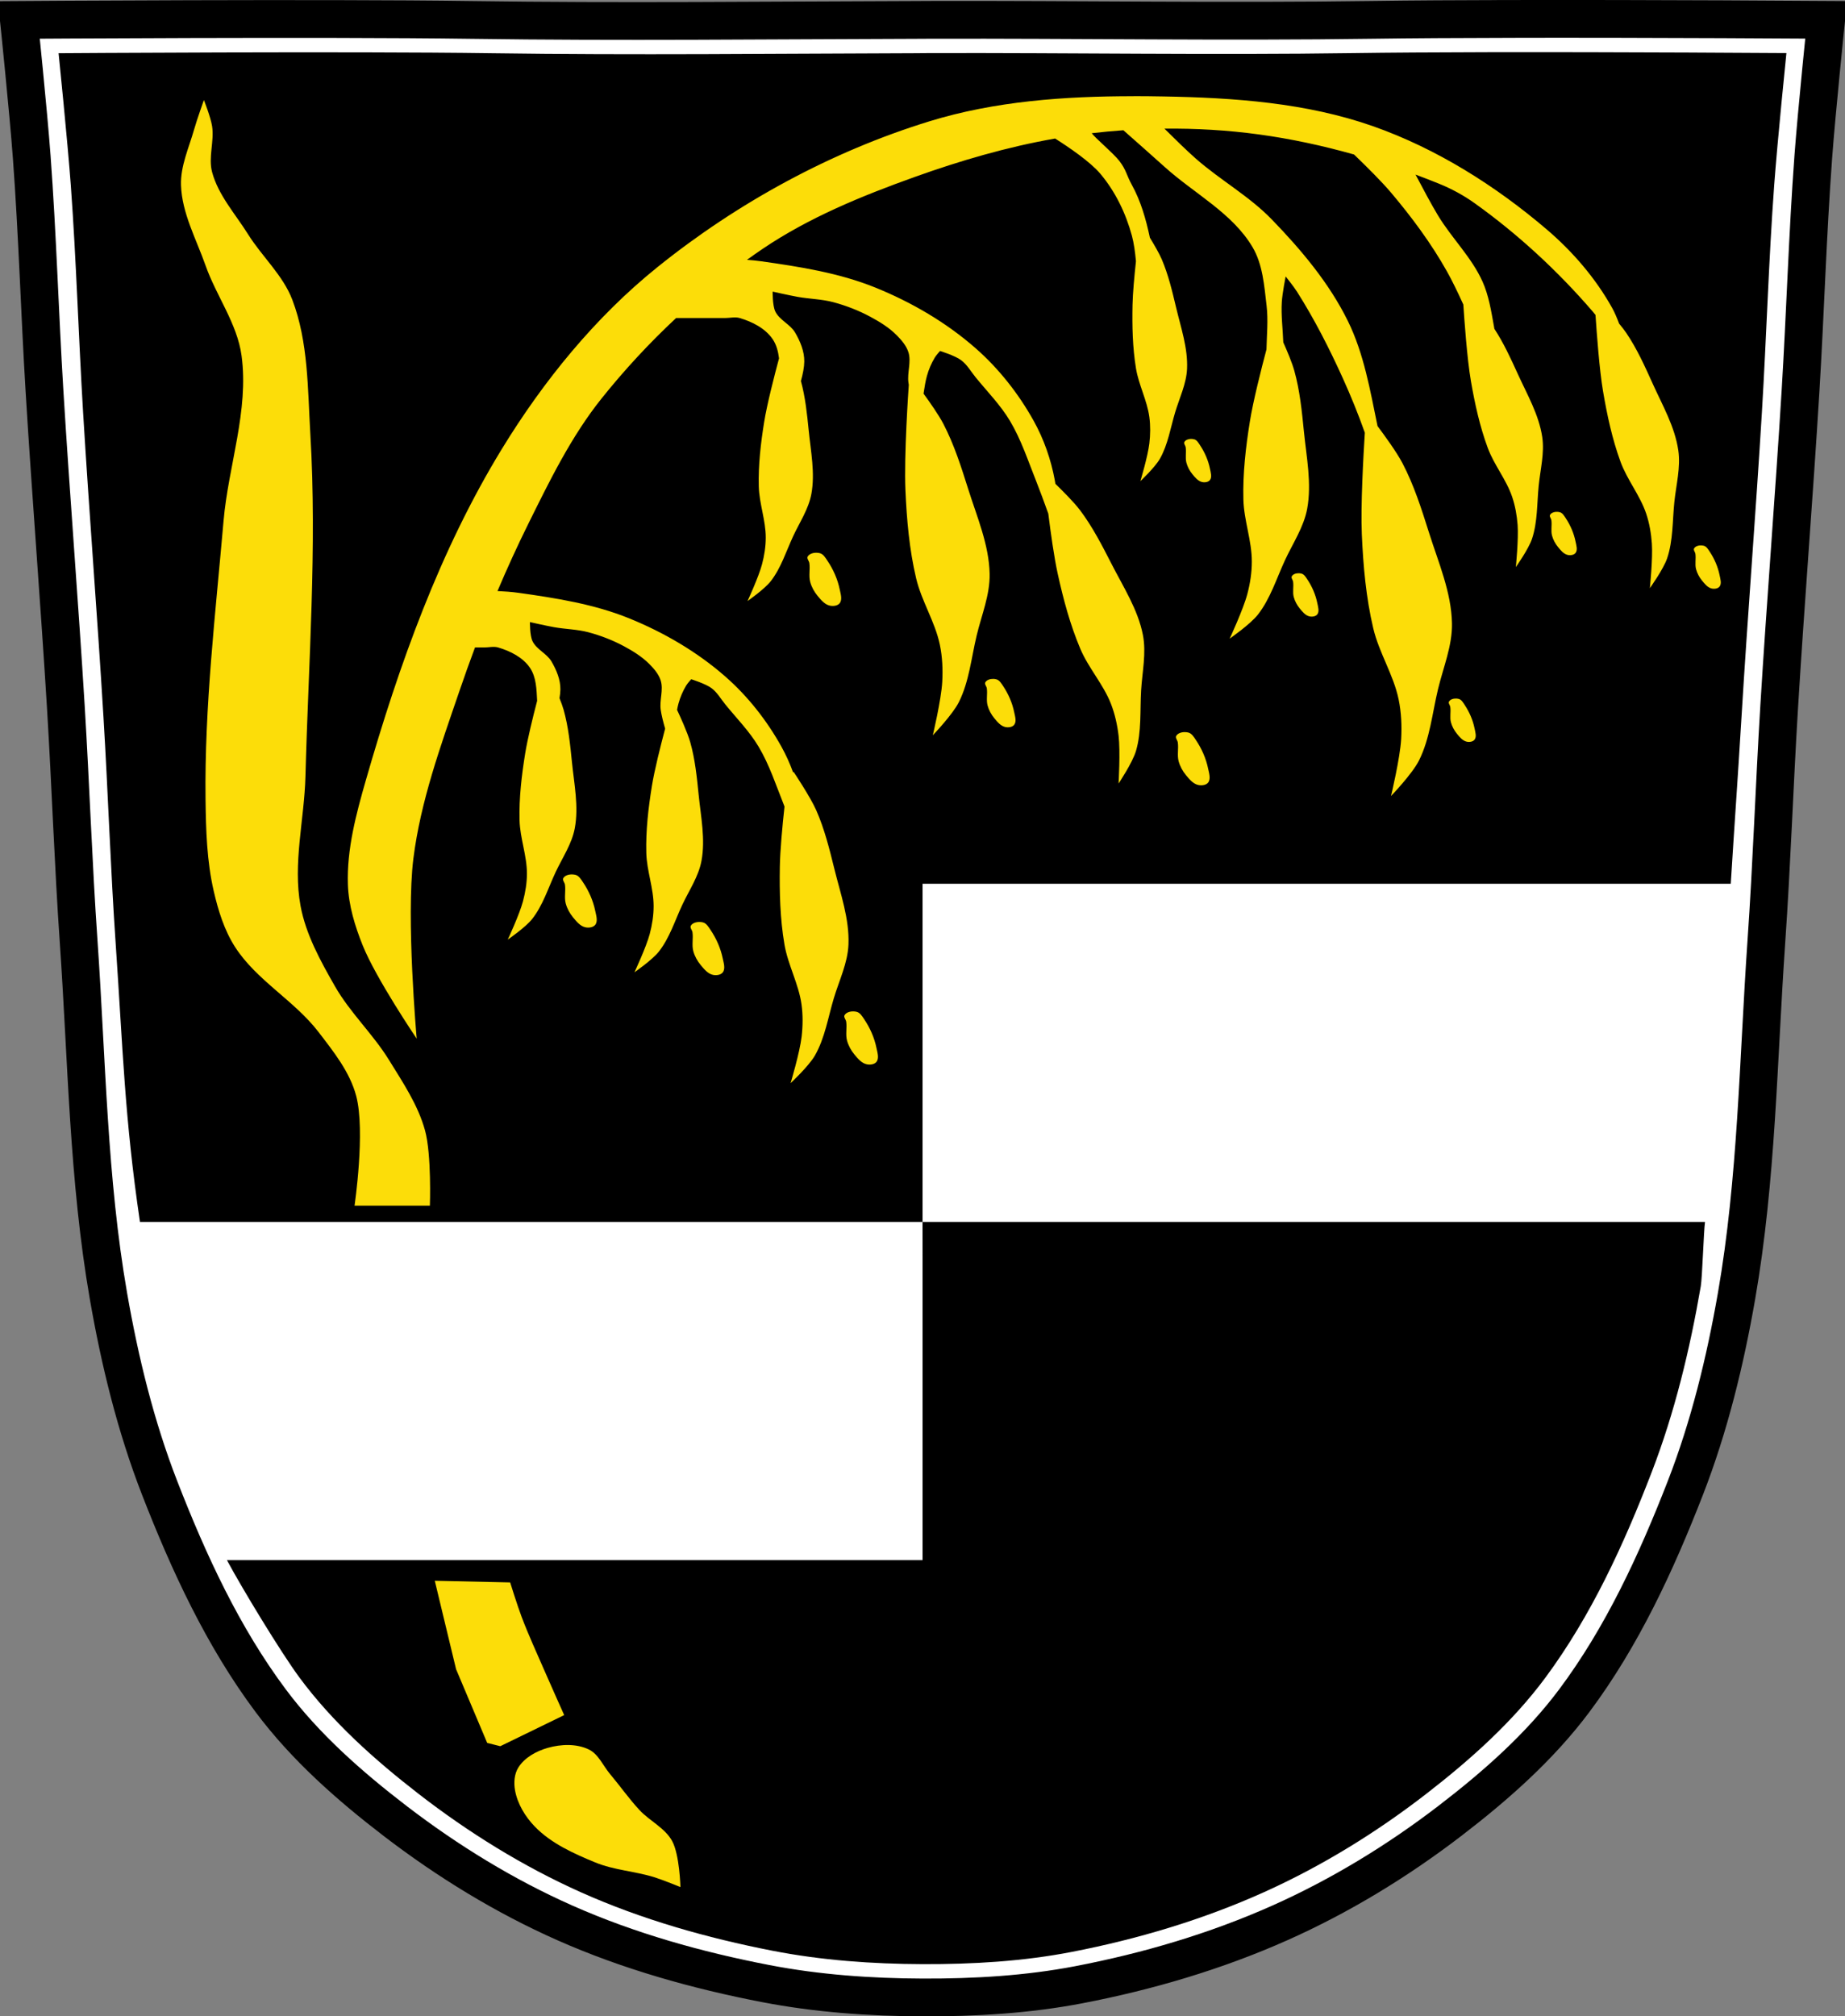 <?xml version="1.0" encoding="UTF-8" standalone="no"?>
<svg
   xmlns:dc="http://purl.org/dc/elements/1.1/"
   xmlns:cc="http://creativecommons.org/ns#"
   xmlns:rdf="http://www.w3.org/1999/02/22-rdf-syntax-ns#"
   xmlns:svg="http://www.w3.org/2000/svg"
   xmlns="http://www.w3.org/2000/svg"
   xmlns:sodipodi="http://sodipodi.sourceforge.net/DTD/sodipodi-0.dtd"
   xmlns:inkscape="http://www.inkscape.org/namespaces/inkscape"
   viewBox="0 0 977.12 1067.6"
   version="1.1"
   id="svg1554"
   sodipodi:docname="DEU_Kirchendemenreuth_COA.svg"
   inkscape:version="0.92.5 (2060ec1f9f, 2020-04-08)">
  <rect x="0" y="0" width="977.12" height="1067.6" fill="#808080" stroke="none"/>
  <defs
     id="defs1558" />
  <sodipodi:namedview
     pagecolor="#ffffff"
     bordercolor="#666666"
     borderopacity="1"
     objecttolerance="10"
     gridtolerance="10"
     guidetolerance="10"
     inkscape:pageopacity="0"
     inkscape:pageshadow="2"
     inkscape:window-width="1920"
     inkscape:window-height="1046"
     id="namedview1556"
     showgrid="false"
     inkscape:zoom="0.74278611"
     inkscape:cx="488.56686"
     inkscape:cy="533.80916"
     inkscape:window-x="-11"
     inkscape:window-y="-11"
     inkscape:window-maximized="1"
     inkscape:current-layer="svg1554" />
  <path
     d="m798.39 10.03c-26.17.053-51.02.198-70.798.478-79.11 1.122-156.7-.214-235.05 0-2.653.007-5.305.036-7.958.043-78.35.214-155.94 1.122-235.05 0-79.11-1.122-239.53 0-239.53 0 0 0 4.995 48.18 6.784 72.32 3.067 41.38 4.256 82.87 6.784 124.29 3.405 55.766 7.902 111.49 11.307 167.25 2.529 41.41 3.91 82.9 6.784 124.29 4.346 62.59 5.02 125.75 15.786 187.56 6.02 34.562 14.418 68.979 27.14 101.67 15.355 39.473 33.473 78.71 58.839 112.63 18.288 24.456 41.648 45.04 65.884 63.62 27.747 21.272 57.962 39.816 89.93 53.968 33.818 14.97 69.917 25.08 106.24 32.09 27.334 5.278 55.35 7.255 83.19 7.349 27.662.094 55.55-1.52 82.71-6.741 36.46-7.01 72.54-17.626 106.46-32.746 31.934-14.235 62.23-32.696 89.98-53.968 24.24-18.58 47.595-39.17 65.884-63.62 25.365-33.919 43.484-73.16 58.839-112.63 12.718-32.695 21.12-67.16 27.14-101.72 10.762-61.814 11.44-124.97 15.786-187.56 2.874-41.39 4.256-82.87 6.784-124.29 3.405-55.766 7.902-111.44 11.307-167.21 2.529-41.41 3.717-82.909 6.784-124.29 1.79-24.14 6.784-72.32 6.784-72.32 0 0-90.24-.636-168.73-.478"
     fill="#fff"
     id="path1532" />
  <path
     d="m798.39 10.03c-26.17.053-51.02.198-70.798.478-79.11 1.122-156.7-.214-235.05 0-2.653.007-5.305.036-7.958.043-78.35.214-155.94 1.122-235.05 0-79.11-1.122-239.53 0-239.53 0 0 0 4.995 48.18 6.784 72.32 3.067 41.38 4.256 82.87 6.784 124.29 3.405 55.766 7.902 111.49 11.307 167.25 2.529 41.41 3.91 82.9 6.784 124.29 4.346 62.59 5.02 125.75 15.786 187.56 6.02 34.562 14.418 68.979 27.14 101.67 15.355 39.473 33.473 78.71 58.839 112.63 18.288 24.456 41.648 45.04 65.884 63.62 27.747 21.272 57.962 39.816 89.93 53.968 33.818 14.97 69.917 25.08 106.24 32.09 27.334 5.278 55.35 7.255 83.19 7.349 27.662.094 55.55-1.52 82.71-6.741 36.46-7.01 72.54-17.626 106.46-32.746 31.934-14.235 62.23-32.696 89.98-53.968 24.24-18.58 47.595-39.17 65.884-63.62 25.365-33.919 43.484-73.16 58.839-112.63 12.718-32.695 21.12-67.16 27.14-101.72 10.762-61.814 11.44-124.97 15.786-187.56 2.874-41.39 4.256-82.87 6.784-124.29 3.405-55.766 7.902-111.44 11.307-167.21 2.529-41.41 3.717-82.909 6.784-124.29 1.79-24.14 6.784-72.32 6.784-72.32 0 0-90.24-.636-168.73-.478z"
     fill="none"
     stroke="#000"
     stroke-width="20"
     id="path1534" />
  <path
     d="m784.78 27.645c-25.02.051-48.78.198-67.69.469-75.63 1.084-149.81-.207-224.72 0-2.536.007-5.089.056-7.625.063-74.909.207-149.09 1.084-224.72 0-75.63-1.084-229 0-229 0 0 0 4.758 46.544 6.469 69.875 2.932 39.985 4.083 80.07 6.5 120.09 3.255 53.888 7.557 107.74 10.813 161.62 2.418 40.02 3.721 80.1 6.469 120.09 3.828 55.723 4.688 91.92 12.844 147.12h414.47v-179.06h428.03c2.243-36.05 3.509-52.19 5.688-88.25 3.255-53.888 7.557-107.67 10.813-161.56 2.417-40.02 3.568-80.11 6.5-120.09 1.711-23.331 6.469-69.906 6.469-69.906 0 0-86.26-.621-161.31-.469m-296.19 639.34v159.06h-368.41c7.851 14.679 28.557 48.844 38.41 62.16 17.485 23.633 39.798 43.546 62.969 61.5 26.528 20.556 55.43 38.48 86 52.16 32.33 14.466 66.835 24.22 101.56 31 26.13 5.1 52.915 7 79.53 7.094 26.447.091 53.12-1.455 79.09-6.5 34.858-6.771 69.35-17.04 101.78-31.656 30.531-13.756 59.5-31.6 86.03-52.16 23.17-17.954 45.48-37.836 62.969-61.47 24.25-32.777 41.601-70.7 56.28-108.84 12.16-31.595 20.18-64.883 25.938-98.28.806-4.678 1.556-29.37 2.25-34.06h-414.41"
     fill="#000"
     id="path1546" />
  <path
     style="fill:#fcdd09"
     inkscape:connector-curvature="0"
     id="path1548"
     d="m 600.38,50.937 c -36.518,0 -73.5,2.609 -108.22,13.312 -52.03,16.04 -101.54,43.05 -143.97,77.19 -32.908,26.477 -60.37,60.25 -82.41,96.28 -32.938,53.86 -54.52,114.51 -71.969,175.19 -5.188,18.04 -10.205,36.738 -9.562,55.5 0.376,11 3.712,21.878 7.812,32.09 7.093,17.67 28.625,49.44 28.625,49.44 0,0 -5.711,-63.849 -1.75,-95.41 3.808,-30.34 14.425,-59.53 24.313,-88.47 2.66,-7.787 5.423,-15.537 8.312,-23.25 h 4.875 c 2.466,0 5.01,-0.693 7.375,0 6.387,1.869 13.11,5.244 16.844,10.75 3.353,4.94 3.496,11.373 3.813,17.5 -2.347,9 -5.086,20.18 -6.313,27.75 -1.898,11.728 -3.315,23.653 -3,35.531 0.251,9.475 3.922,18.709 3.906,28.19 0,4.952 -0.824,9.904 -2.094,14.688 -1.869,7.04 -8.06,20.281 -8.06,20.281 0,0 9.439,-6.485 12.938,-10.938 5.697,-7.248 8.491,-16.422 12.406,-24.781 3.589,-7.664 8.604,-14.923 10.156,-23.25 2.139,-11.476 -0.328,-23.384 -1.5,-35 -0.942,-9.337 -1.882,-18.787 -4.438,-27.813 -0.49,-1.731 -1.276,-3.86 -2.156,-6.06 0.284,-1.648 0.451,-3.225 0.469,-4.656 0.064,-5.176 -2.099,-10.317 -4.719,-14.781 -2.488,-4.241 -7.956,-6.339 -10.06,-10.781 -1.454,-3.065 -1.344,-10.06 -1.344,-10.06 0,0 8.465,1.92 12.75,2.688 6.02,1.079 12.275,1.11 18.19,2.688 6.517,1.739 12.87,4.186 18.812,7.375 4.823,2.588 9.608,5.557 13.469,9.438 2.5,2.513 4.974,5.366 6.03,8.75 1.537,4.922 -0.705,10.361 0,15.469 0.38,2.752 1.315,6.457 2.344,10 -2.463,9.31 -5.643,21.929 -7,30.31 -1.899,11.728 -3.284,23.653 -2.969,35.531 0.251,9.475 3.89,18.677 3.875,28.16 0,4.952 -0.792,9.935 -2.063,14.719 -1.869,7.04 -8.094,20.281 -8.094,20.281 0,0 9.439,-6.517 12.938,-10.969 5.697,-7.248 8.491,-16.391 12.406,-24.75 3.589,-7.664 8.604,-14.954 10.156,-23.281 2.139,-11.476 -0.328,-23.384 -1.5,-35 -0.942,-9.337 -1.882,-18.756 -4.438,-27.781 -1.481,-5.23 -5.439,-13.857 -7,-17.16 0.248,-1.254 0.498,-2.413 0.781,-3.438 0.91,-3.292 2.276,-6.477 4.03,-9.406 0.738,-1.231 2.688,-3.375 2.688,-3.375 0,0 7.611,2.379 10.75,4.719 3.061,2.282 4.991,5.793 7.406,8.75 5.958,7.296 12.668,14.1 17.5,22.19 5.769,9.653 9.262,20.496 13.438,30.938 0.101,0.252 0.208,0.578 0.313,0.844 -1.145,10.472 -2.326,23.24 -2.469,31.75 -0.231,13.76 0.128,27.647 2.438,41.22 1.843,10.826 7.491,20.814 9.03,31.688 0.805,5.68 0.72,11.494 0.062,17.188 -0.968,8.377 -5.844,24.594 -5.844,24.594 0,0 9.661,-9.01 12.906,-14.688 5.284,-9.241 6.954,-20.18 10.03,-30.406 2.821,-9.375 7.323,-18.541 7.719,-28.344 0.546,-13.51 -4.197,-26.776 -7.438,-39.906 -2.605,-10.554 -5.238,-21.22 -9.625,-31.16 -3.163,-7.161 -11.906,-20.19 -11.906,-20.19 l -0.375,0.063 c -1.718,-4.69 -3.771,-9.255 -6.188,-13.594 -7.684,-13.796 -17.724,-26.586 -29.594,-37 -14.972,-13.14 -32.667,-23.455 -51.12,-30.938 -18.548,-7.519 -38.68,-10.69 -58.5,-13.469 -3.686,-0.517 -7.404,-0.768 -11.125,-0.938 5.061,-11.934 10.441,-23.738 16.188,-35.34 11.44,-23.11 22.907,-46.632 39.03,-66.75 12.03,-15.02 25.22,-29.27 39.38,-42.469 h 25.969 c 2.56,0 5.231,-0.719 7.688,0 6.63,1.94 13.589,5.47 17.469,11.188 2.028,2.989 2.913,6.495 3.375,10.156 -2.329,8.674 -6.345,24.19 -7.875,33.719 -1.809,11.268 -3.144,22.713 -2.844,34.12 0.239,9.103 3.702,17.956 3.688,27.06 0,4.757 -0.758,9.529 -1.969,14.12 -1.781,6.762 -7.688,19.5 -7.688,19.5 0,0 8.978,-6.254 12.313,-10.531 5.428,-6.964 8.113,-15.75 11.844,-23.781 3.42,-7.363 8.177,-14.375 9.656,-22.375 2.038,-11.02 -0.29,-22.465 -1.406,-33.625 -0.88,-8.798 -1.794,-17.668 -4.125,-26.19 1.034,-3.744 1.744,-7.326 1.781,-10.344 0.066,-5.374 -2.156,-10.708 -4.875,-15.344 -2.583,-4.404 -8.313,-6.574 -10.5,-11.188 -1.509,-3.183 -1.375,-10.469 -1.375,-10.469 0,0 8.802,1.984 13.25,2.781 6.252,1.121 12.707,1.175 18.844,2.813 6.764,1.805 13.394,4.376 19.563,7.688 5.01,2.687 9.962,5.721 13.969,9.75 2.595,2.609 5.184,5.58 6.281,9.09 1.596,5.111 -0.731,10.758 0,16.06 0.051,0.369 0.118,0.757 0.188,1.156 -0.176,2.509 -2.586,37.562 -1.781,55.781 0.691,15.635 2.061,31.378 5.656,46.625 2.868,12.162 10.07,23.08 12.594,35.31 1.319,6.392 1.61,13.02 1.25,19.531 -0.529,9.576 -5,28.313 -5,28.313 0,0 10.48,-10.896 13.813,-17.563 5.426,-10.854 6.584,-23.4 9.406,-35.22 2.587,-10.835 7.101,-21.532 6.875,-32.688 -0.312,-15.373 -6.679,-30.1 -11.313,-44.781 -3.724,-11.801 -7.491,-23.713 -13.219,-34.688 -2.407,-4.612 -6.945,-11.11 -10.469,-15.938 0.491,-3.457 1.082,-6.814 1.781,-9.344 0.944,-3.418 2.366,-6.74 4.188,-9.781 0.766,-1.279 2.781,-3.469 2.781,-3.469 0,0 7.897,2.445 11.156,4.875 3.178,2.369 5.181,6.02 7.688,9.09 6.184,7.575 13.14,14.636 18.16,23.03 5.989,10.02 9.634,21.283 13.969,32.12 1.801,4.506 4.257,11.198 6.344,17 1.32,10.532 3.122,23.355 4.969,31.75 2.978,13.537 6.583,27.05 12,39.844 4.321,10.206 12.151,18.744 16.188,29.06 2.109,5.391 3.38,11.15 4.063,16.875 1,8.423 0,25.375 0,25.375 0,0 7.368,-10.974 9.219,-17.25 3.01,-10.218 2.093,-21.303 2.719,-32 0.574,-9.807 2.833,-19.774 0.938,-29.469 -2.612,-13.361 -10.338,-25.31 -16.563,-37.469 -5,-9.772 -10.06,-19.664 -16.656,-28.438 -3.219,-4.279 -9.357,-10.397 -13.12,-14.06 -0.09,-0.673 -0.202,-1.305 -0.313,-1.906 -2.02,-10.933 -5.779,-21.724 -11.188,-31.438 -7.976,-14.325 -18.397,-27.592 -30.719,-38.41 -15.541,-13.639 -33.903,-24.356 -53.06,-32.12 -19.253,-7.807 -40.15,-11.08 -60.719,-13.969 -2.43,-0.341 -4.897,-0.574 -7.344,-0.75 2.688,-1.93 5.389,-3.835 8.125,-5.688 24.629,-16.675 52.656,-28.13 80.66,-38.16 24.18,-8.663 49.08,-15.943 74.41,-20.375 7.365,4.665 18.546,12.274 23.875,18.563 7.974,9.409 13.599,21.06 16.813,32.969 1,3.723 1.672,8.437 2.125,13.438 -0.854,7.932 -1.684,16.917 -1.813,23.12 -0.231,11.188 0.016,22.476 1.813,33.531 1.433,8.819 5.902,16.989 7.094,25.844 0.623,4.626 0.544,9.375 0,14 -0.801,6.805 -4.75,19.938 -4.75,19.938 0,0 7.735,-7.253 10.344,-11.844 4.248,-7.474 5.604,-16.365 8.094,-24.656 2.282,-7.601 5.932,-15.03 6.281,-23 0.482,-10.982 -3.272,-21.796 -5.813,-32.5 -2.042,-8.604 -4.096,-17.293 -7.563,-25.406 -1.404,-3.285 -4.124,-7.915 -6.313,-11.5 -0.021,-0.101 -0.041,-0.212 -0.062,-0.313 -2.033,-9.498 -4.74,-19.06 -9.438,-27.563 -2.93,-5.302 -2.981,-7.99 -6.688,-12.781 -3.198,-4.134 -12.639,-11.96 -14.594,-14.656 5.569,-0.638 11.145,-1.172 16.75,-1.563 6.61,5.83 15.559,13.74 22.03,19.563 15.573,14.01 35.766,24.331 46.41,42.38 5.386,9.134 6.165,20.407 7.406,30.938 0.904,7.667 0.108,15.423 -0.062,23.16 -2.887,10.897 -7.101,27.626 -8.781,38.09 -2.195,13.674 -3.802,27.588 -3.438,41.44 0.291,11.05 4.486,21.792 4.469,32.844 0,5.774 -0.906,11.547 -2.375,17.12 -2.161,8.207 -9.375,23.656 -9.375,23.656 0,0 10.954,-7.59 15,-12.781 6.587,-8.451 9.817,-19.1 14.344,-28.844 4.151,-8.936 9.924,-17.447 11.719,-27.16 2.474,-13.38 -0.364,-27.24 -1.719,-40.781 -1.089,-10.886 -2.17,-21.883 -5.125,-32.406 -1.172,-4.174 -3.707,-10.213 -5.813,-14.938 -0.252,-7.134 -1.229,-14.281 -0.781,-21.406 0.285,-4.525 2.031,-13.469 2.031,-13.469 0,0 4.23,5.254 6.03,8.094 9.239,14.567 17.1,30.01 24.22,45.719 4.287,9.461 8.209,19.11 11.688,28.906 -0.776,12.332 -2.256,38.718 -1.594,53.813 0.733,16.697 2.219,33.516 6.06,49.781 3.066,12.975 10.74,24.6 13.438,37.656 1.409,6.821 1.732,13.921 1.344,20.875 -0.571,10.231 -5.375,30.25 -5.375,30.25 0,0 11.241,-11.673 14.813,-18.813 5.815,-11.624 7.03,-25.05 10.06,-37.688 2.776,-11.589 7.644,-23.05 7.406,-34.969 -0.327,-16.418 -7.139,-32.09 -12.09,-47.75 -3.983,-12.584 -7.996,-25.31 -14.12,-37 -3.064,-5.843 -9.474,-14.651 -13.219,-19.656 -3.906,-18.913 -7.198,-38.36 -15.719,-55.656 -9.909,-20.11 -24.74,-37.714 -40.34,-53.813 -11.989,-12.37 -27.427,-20.883 -40.34,-32.28 -4.605,-4.063 -11.22,-10.526 -16.438,-15.719 16.674,-0.173 33.35,0.796 49.813,3.03 17.05,2.315 33.968,5.957 50.594,10.656 6.556,6.3 14.729,14.427 19.594,20.19 10.997,13.02 21.248,26.825 29.594,41.688 2.72,4.844 5.705,10.993 8.688,17.563 0.461,7.083 1.938,28.563 4.03,40.625 2.075,11.959 4.7,23.923 8.906,35.28 3.355,9.06 9.801,16.721 12.906,25.875 1.622,4.782 2.526,9.861 2.906,14.906 0.559,7.423 -0.938,22.313 -0.938,22.313 0,0 6.738,-9.493 8.563,-14.969 2.971,-8.915 2.601,-18.675 3.531,-28.06 0.852,-8.606 3.156,-17.315 1.875,-25.875 -1.766,-11.796 -7.981,-22.465 -12.906,-33.28 -3.734,-8.199 -7.514,-16.468 -12.438,-23.969 -0.082,-0.498 -0.166,-1 -0.25,-1.469 -1.437,-7.974 -2.712,-16.17 -6.03,-23.563 -5.757,-12.82 -16.284,-22.947 -23.563,-34.969 -3.46,-5.714 -8.176,-14.574 -11.906,-21.656 4.113,1.523 8.191,3.116 12.25,4.75 6.72,2.706 13.169,6.193 19.06,10.406 22.97,16.421 43.999,35.865 62.44,57.25 0.509,0.59 1.023,1.233 1.563,1.906 0.646,9.813 2.078,29.18 3.969,40.31 2.154,12.685 4.866,25.381 9.281,37.438 3.522,9.617 10.337,17.754 13.594,27.469 1.702,5.075 2.616,10.463 3,15.813 0.565,7.871 -1.063,23.625 -1.063,23.625 0,0 7.201,-10.02 9.156,-15.813 3.183,-9.438 2.791,-19.803 3.813,-29.75 0.936,-9.119 3.419,-18.328 2.094,-27.406 -1.827,-12.511 -8.383,-23.828 -13.563,-35.31 -4.163,-9.231 -8.365,-18.565 -14.03,-26.906 -0.975,-1.435 -2.306,-3.139 -3.75,-4.875 -1.176,-3.115 -2.4,-5.995 -3.656,-8.25 -8.79,-15.78 -20.944,-29.904 -34.688,-41.625 -27.12,-23.13 -58.31,-42.784 -91.94,-54.625 -35.31,-12.434 -73.73,-15.13 -111.16,-15.781 -5.189,-0.091 -10.408,-0.156 -15.625,-0.156 m -492.44,2.063 c 0,0 -3.69,10.317 -5.187,15.594 -2.756,9.714 -7.271,19.408 -6.938,29.5 0.489,14.806 8.08,28.528 13,42.5 5.691,16.15 16.741,30.721 19.06,47.688 3.983,29.1 -6.993,58.33 -9.531,87.59 -4.257,49.06 -10.133,98.19 -9.531,147.44 0.199,16.252 0.684,32.727 4.344,48.563 2.37,10.253 5.567,20.643 11.25,29.5 11.37,17.722 31.436,28.386 44.25,45.09 7.966,10.386 16.586,21.16 19.938,33.813 4.96,18.725 -0.875,58.12 -0.875,58.12 h 39.906 c 0,0 0.948,-27.06 -2.594,-39.906 -3.711,-13.461 -11.762,-25.398 -19.09,-37.28 -8.471,-13.729 -20.626,-25.02 -28.625,-39.03 -7.642,-13.383 -15.376,-27.347 -18.19,-42.5 -4.17,-22.471 1.996,-45.685 2.594,-68.53 1.58,-60.41 6.187,-120.93 2.594,-181.25 -1.422,-23.875 -1.026,-48.771 -9.531,-71.12 -4.961,-13.04 -16.04,-22.862 -23.438,-34.688 -6.735,-10.76 -15.77,-20.678 -19.06,-32.938 -2.1,-7.817 1.221,-16.279 0,-24.281 -0.731,-4.791 -4.344,-13.875 -4.344,-13.875 m 122.28,784 11.281,46.844 16.469,39 6.938,1.75 33.844,-16.469 c 0,0 -7,-15.603 -10.406,-23.438 -4.128,-9.505 -8.491,-18.932 -12.156,-28.625 -2.263,-5.986 -6.06,-18.19 -6.06,-18.19 l -39.906,-0.875 m 70.844,86.969 c -3.735,-0.07 -7.518,0.521 -11,1.5 -6.02,1.692 -12.259,5.115 -15.594,10.406 -2.18,3.459 -2.477,8.102 -1.75,12.12 1.288,7.129 5.379,13.877 10.406,19.09 8.635,8.961 20.587,14.323 32.09,19.06 9.919,4.086 20.976,4.623 31.22,7.813 4.717,1.469 13.875,5.219 13.875,5.219 0,0 -0.446,-17.04 -4.344,-24.281 -3.78,-7.02 -11.917,-10.656 -17.344,-16.5 -5.592,-6.02 -10.3,-12.777 -15.594,-19.06 -3.696,-4.389 -6.11,-10.544 -11.281,-13.03 -3.259,-1.568 -6.952,-2.274 -10.688,-2.344" />
  <path
     style="fill:#fcdd09;fill-opacity:1"
     inkscape:connector-curvature="0"
     id="path1550"
     d="m 630.29,232.41 c -1.252,0.114 -2.462,0.609 -3.03,1.594 -0.484,0.837 0.551,1.882 0.688,2.844 0.382,2.685 -0.322,5.507 0.375,8.125 0.582,2.187 1.677,4.254 3.094,6 1.415,1.744 3.051,3.767 5.219,4.25 1.396,0.311 3.277,0.086 4.156,-1.063 1.208,-1.579 0.395,-4.04 0,-6 -0.885,-4.395 -2.753,-8.66 -5.219,-12.375 -0.824,-1.242 -1.674,-2.798 -3.094,-3.188 -0.649,-0.178 -1.437,-0.256 -2.188,-0.188 m 193.66,38.594 c -1.252,0.114 -2.462,0.609 -3.03,1.594 -0.484,0.837 0.551,1.882 0.688,2.844 0.382,2.685 -0.353,5.507 0.344,8.125 0.582,2.187 1.708,4.254 3.125,6 1.415,1.744 3.02,3.767 5.188,4.25 1.396,0.311 3.277,0.086 4.156,-1.063 1.208,-1.579 0.395,-4.04 0,-6 -0.885,-4.395 -2.721,-8.659 -5.188,-12.375 -0.824,-1.242 -1.705,-2.798 -3.125,-3.188 -0.649,-0.178 -1.405,-0.256 -2.156,-0.188 m 76.28,17.781 c -1.252,0.114 -2.462,0.609 -3.03,1.594 -0.484,0.837 0.551,1.882 0.688,2.844 0.382,2.685 -0.353,5.507 0.344,8.125 0.582,2.187 1.708,4.254 3.125,6 1.415,1.744 3.02,3.767 5.188,4.25 1.396,0.311 3.277,0.086 4.156,-1.063 1.208,-1.579 0.395,-4.04 0,-6 -0.884,-4.395 -2.721,-8.659 -5.188,-12.375 -0.824,-1.242 -1.705,-2.798 -3.125,-3.188 -0.649,-0.178 -1.405,-0.256 -2.156,-0.188 m -467.72,3.875 c -1.867,-0.047 -3.895,0.55 -4.75,2 -0.605,1.027 0.704,2.289 0.875,3.469 0.478,3.293 -0.435,6.757 0.438,9.969 0.729,2.683 2.133,5.233 3.906,7.375 1.771,2.139 3.787,4.595 6.5,5.188 1.747,0.381 4.118,0.128 5.219,-1.281 1.512,-1.937 0.494,-4.968 0,-7.375 -1.107,-5.392 -3.445,-10.63 -6.531,-15.188 -1.031,-1.523 -2.13,-3.429 -3.906,-3.906 -0.542,-0.146 -1.128,-0.234 -1.75,-0.25 m 255.41,10.844 c -1.492,-0.038 -3.098,0.443 -3.781,1.625 -0.484,0.837 0.551,1.882 0.688,2.844 0.382,2.685 -0.353,5.507 0.344,8.125 0.582,2.187 1.708,4.254 3.125,6 1.415,1.744 3.02,3.767 5.188,4.25 1.396,0.311 3.277,0.086 4.156,-1.063 1.209,-1.579 0.395,-4.04 0,-6 -0.884,-4.395 -2.721,-8.659 -5.188,-12.375 -0.824,-1.242 -1.705,-2.798 -3.125,-3.188 -0.433,-0.119 -0.909,-0.206 -1.406,-0.219 m -161.81,55.938 c -1.686,-0.043 -3.51,0.492 -4.281,1.813 -0.546,0.935 0.627,2.082 0.781,3.156 0.432,2.999 -0.381,6.169 0.406,9.09 0.658,2.444 1.93,4.768 3.531,6.719 1.599,1.948 3.425,4.18 5.875,4.719 1.577,0.347 3.694,0.096 4.688,-1.188 1.365,-1.764 0.446,-4.495 0,-6.688 -0.999,-4.91 -3.089,-9.693 -5.875,-13.844 -0.931,-1.387 -1.927,-3.097 -3.531,-3.531 -0.489,-0.133 -1.032,-0.236 -1.594,-0.25 m 245.06,10.406 c -1.492,-0.038 -3.098,0.443 -3.781,1.625 -0.484,0.837 0.551,1.882 0.688,2.844 0.382,2.685 -0.353,5.507 0.344,8.125 0.582,2.187 1.708,4.254 3.125,6 1.415,1.744 3.051,3.767 5.219,4.25 1.396,0.311 3.277,0.086 4.156,-1.063 1.208,-1.579 0.395,-4.04 0,-6 -0.885,-4.395 -2.753,-8.659 -5.219,-12.375 -0.824,-1.242 -1.674,-2.798 -3.094,-3.188 -0.433,-0.119 -0.94,-0.206 -1.438,-0.219 m -143.53,17.781 c -1.867,-0.047 -3.864,0.55 -4.719,2 -0.605,1.027 0.672,2.289 0.844,3.469 0.478,3.293 -0.435,6.757 0.438,9.969 0.729,2.683 2.133,5.233 3.906,7.375 1.771,2.139 3.787,4.595 6.5,5.188 1.747,0.381 4.118,0.128 5.219,-1.281 1.512,-1.937 0.494,-4.968 0,-7.375 -1.107,-5.392 -3.414,-10.63 -6.5,-15.188 -1.031,-1.523 -2.129,-3.429 -3.906,-3.906 -0.542,-0.146 -1.159,-0.234 -1.781,-0.25 m -324.59,75.34 c -1.867,-0.047 -3.864,0.519 -4.719,1.969 -0.605,1.027 0.704,2.289 0.875,3.469 0.478,3.293 -0.466,6.757 0.406,9.969 0.729,2.683 2.133,5.233 3.906,7.375 1.77,2.139 3.787,4.627 6.5,5.219 1.747,0.381 4.118,0.097 5.219,-1.313 1.512,-1.937 0.494,-4.968 0,-7.375 -1.107,-5.392 -3.414,-10.63 -6.5,-15.188 -1.031,-1.523 -2.13,-3.398 -3.906,-3.875 -0.542,-0.146 -1.159,-0.234 -1.781,-0.25 m 67.56,25.19 c -1.867,-0.047 -3.895,0.519 -4.75,1.969 -0.605,1.027 0.704,2.289 0.875,3.469 0.478,3.293 -0.435,6.789 0.438,10 0.729,2.683 2.133,5.202 3.906,7.344 1.771,2.139 3.787,4.627 6.5,5.219 1.747,0.381 4.087,0.097 5.188,-1.313 1.512,-1.937 0.494,-4.968 0,-7.375 -1.107,-5.392 -3.414,-10.598 -6.5,-15.16 -1.031,-1.523 -2.129,-3.429 -3.906,-3.906 -0.542,-0.146 -1.128,-0.234 -1.75,-0.25 m 81.41,47.34 c -1.867,-0.047 -3.895,0.55 -4.75,2 -0.605,1.027 0.704,2.289 0.875,3.469 0.478,3.293 -0.435,6.757 0.438,9.969 0.729,2.683 2.133,5.233 3.906,7.375 1.771,2.139 3.787,4.595 6.5,5.188 1.747,0.381 4.087,0.128 5.188,-1.281 1.512,-1.937 0.494,-4.968 0,-7.375 -1.107,-5.392 -3.414,-10.63 -6.5,-15.188 -1.031,-1.523 -2.13,-3.429 -3.906,-3.906 -0.542,-0.146 -1.128,-0.234 -1.75,-0.25" />
</svg>
